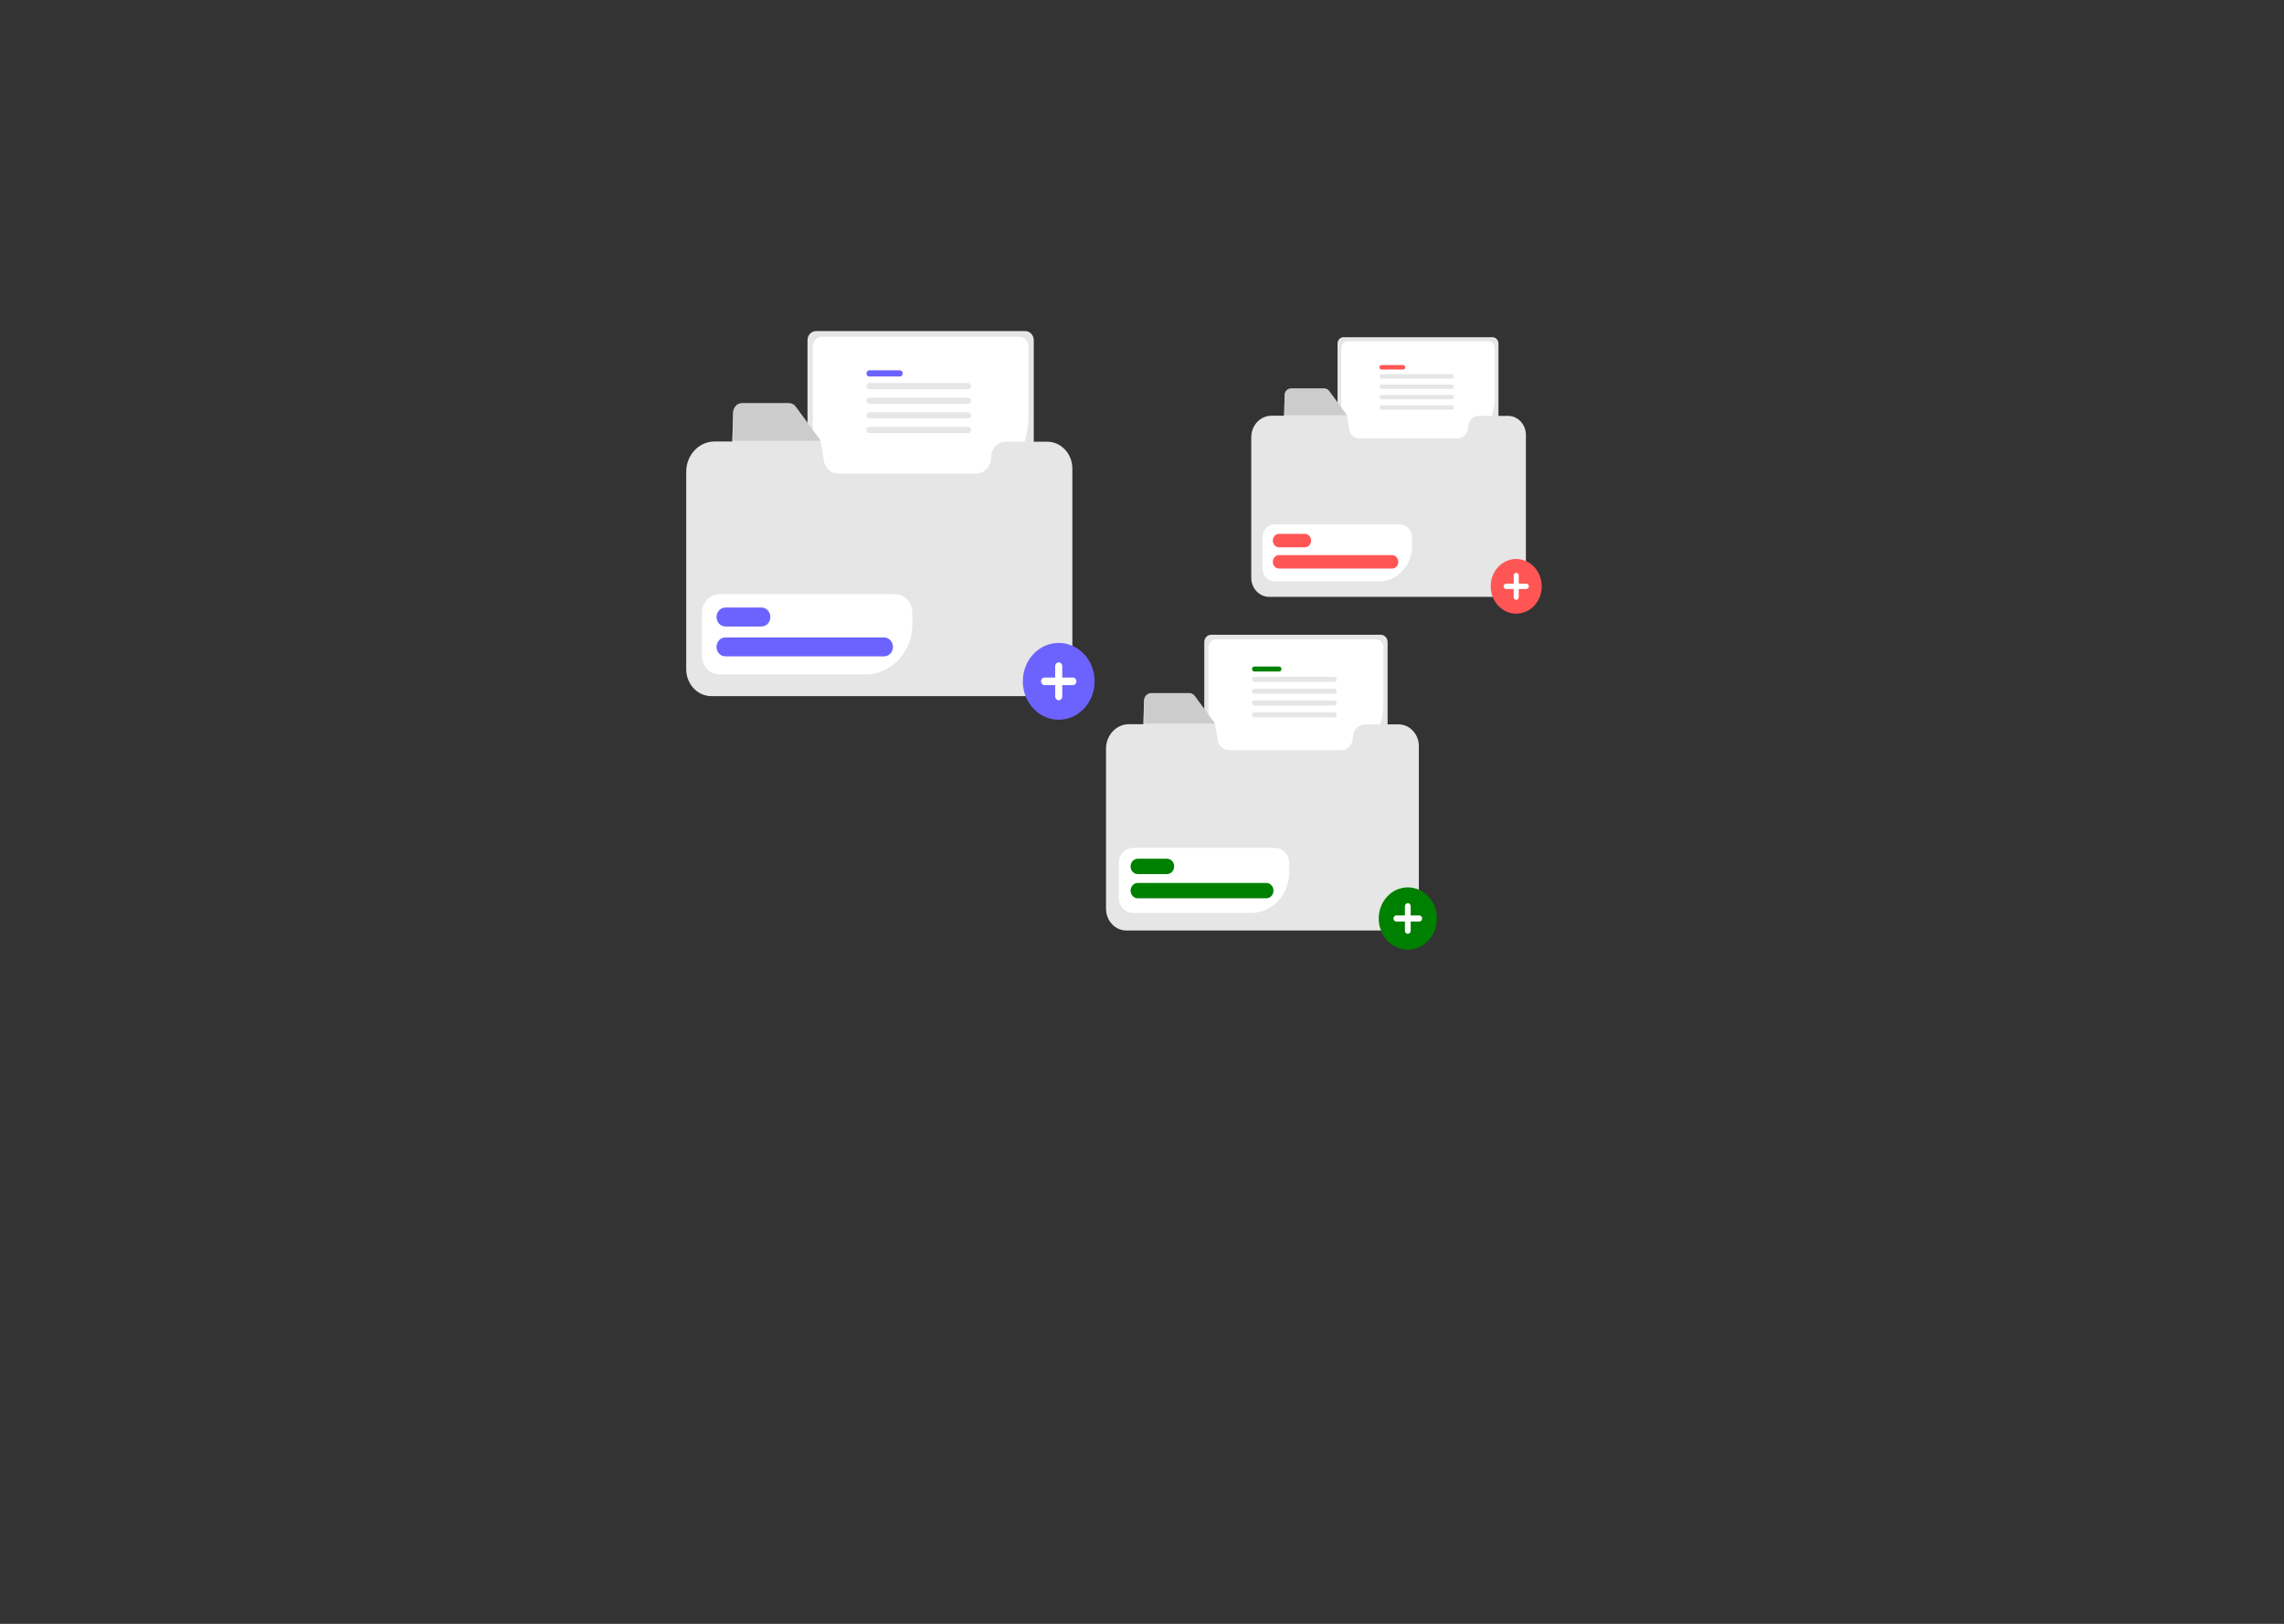 <?xml version="1.0" encoding="UTF-8" standalone="no"?>
<svg
   width="857.758"
   height="609.998"
   viewBox="0 0 857.758 609.998"
   role="img"
   artist="Katerina Limpitsouni"
   source="https://undraw.co/"
   version="1.1"
   id="svg62"
   sodipodi:docname="categories.svg"
   inkscape:version="1.4.2 (ebf0e940, 2025-05-08)"
   xmlns:inkscape="http://www.inkscape.org/namespaces/inkscape"
   xmlns:sodipodi="http://sodipodi.sourceforge.net/DTD/sodipodi-0.dtd"
   xmlns="http://www.w3.org/2000/svg"
   xmlns:svg="http://www.w3.org/2000/svg">
  <rect x="0" y="0" width="857.758" height="609.998" fill="#333333" stroke="none"/>
  <defs
     id="defs62" />
  <sodipodi:namedview
     id="namedview62"
     pagecolor="#ffffff"
     bordercolor="#000000"
     borderopacity="0.25"
     inkscape:showpageshadow="2"
     inkscape:pageopacity="0.0"
     inkscape:pagecheckerboard="0"
     inkscape:deskcolor="#d1d1d1"
     inkscape:zoom="0.96997069"
     inkscape:cx="428.36346"
     inkscape:cy="296.91619"
     inkscape:window-width="1920"
     inkscape:window-height="937"
     inkscape:window-x="0"
     inkscape:window-y="25"
     inkscape:window-maximized="1"
     inkscape:current-layer="svg62" />
  <path
     d="m 306.431,124.373 c -1.751,0.003 -3.17,1.521 -3.172,3.396 v 59.51 c 0.002,1.875 1.421,3.394 3.172,3.396 h 78.621 c 1.751,-0.003 3.17,-1.521 3.172,-3.396 v -59.51 c -0.002,-1.875 -1.421,-3.394 -3.172,-3.396 z"
     fill="#e6e6e6"
     id="path18"
     style="stroke-width:0.533" />
  <path
     d="m 356.777,187.779 h -48.124 c -1.885,-0.003 -3.412,-1.637 -3.414,-3.655 v -53.975 c 0.003,-2.018 1.529,-3.653 3.414,-3.655 h 74.178 c 1.885,0.003 3.412,1.637 3.414,3.655 v 26.08 c -0.018,17.416 -13.201,31.53 -29.468,31.55 z"
     fill="#ffffff"
     id="path19"
     style="stroke-width:0.533" />
  <path
     d="m 337.926,141.431 h -11.436 c -0.603,0 -1.092,-0.523 -1.092,-1.169 0,-0.646 0.489,-1.169 1.092,-1.169 h 11.436 c 0.603,0 1.092,0.523 1.092,1.169 0,0.646 -0.489,1.169 -1.092,1.169 z"
     fill="#6c63ff"
     id="path20"
     style="stroke-width:0.533" />
  <path
     d="M 363.562,146.213 H 326.49 c -0.603,0 -1.092,-0.523 -1.092,-1.169 0,-0.646 0.489,-1.169 1.092,-1.169 h 37.072 c 0.603,0 1.092,0.523 1.092,1.169 0,0.646 -0.489,1.169 -1.092,1.169 z"
     fill="#e6e6e6"
     id="path21"
     style="stroke-width:0.533" />
  <path
     d="M 363.562,151.702 H 326.49 c -0.603,0 -1.092,-0.523 -1.092,-1.169 0,-0.646 0.489,-1.169 1.092,-1.169 h 37.072 c 0.603,0 1.092,0.523 1.092,1.169 0,0.646 -0.489,1.169 -1.092,1.169 z"
     fill="#e6e6e6"
     id="path22"
     style="stroke-width:0.533" />
  <path
     d="M 363.562,157.192 H 326.49 c -0.603,0 -1.092,-0.523 -1.092,-1.169 0,-0.646 0.489,-1.169 1.092,-1.169 h 37.072 c 0.603,0 1.092,0.523 1.092,1.169 0,0.646 -0.489,1.169 -1.092,1.169 z"
     fill="#e6e6e6"
     id="path23"
     style="stroke-width:0.533" />
  <path
     d="M 363.562,162.681 H 326.49 c -0.603,0 -1.092,-0.523 -1.092,-1.169 0,-0.646 0.489,-1.169 1.092,-1.169 h 37.072 c 0.603,0 1.092,0.523 1.092,1.169 0,0.646 -0.489,1.169 -1.092,1.169 z"
     fill="#e6e6e6"
     id="path24"
     style="stroke-width:0.533" />
  <path
     d="m 393.285,165.921 h -15.519 c -3.086,0 -5.588,2.679 -5.588,5.983 v 0 c 0,3.304 -2.502,5.983 -5.588,5.983 h -51.74 c -3.086,0 -5.588,-2.679 -5.588,-5.983 v -2e-5 l -1.023,-6.065 0.066,0.082 -0.066,-0.082 -9.379,-12.801 c -0.623,-0.864 -1.587,-1.365 -2.606,-1.355 h -17.588 c -1.828,0.003 -3.31,1.589 -3.312,3.546 l -0.363,10.611 h -6.649 c -5.873,0 -10.635,5.098 -10.635,11.386 v 74.157 c 0,5.58 4.225,10.104 9.437,10.104 h 126.142 c 5.209,-0.007 9.43,-4.527 9.435,-10.104 v -75.359 c 0,-5.579 -4.224,-10.101 -9.435,-10.101 v 0 z"
     fill="#e6e6e6"
     id="path25"
     style="stroke-width:0.533" />
  <path
     d="m 308.244,165.565 h -32.89 V 154.955 c 0.003,-1.957 1.484,-3.544 3.312,-3.546 h 17.588 c 1.019,-0.01 1.984,0.492 2.606,1.355 z"
     fill="#cccccc"
     id="path26"
     style="stroke-width:0.533" />
  <path
     d="M 325.084,253.326 H 270.166 c -3.62,-0.005 -6.553,-3.145 -6.557,-7.02 v -16.08 c 0.004,-3.875 2.937,-7.016 6.557,-7.02 h 65.915 c 3.62,0.005 6.553,3.145 6.557,7.02 v 4.307 c -0.011,10.375 -7.864,18.782 -17.554,18.794 z"
     fill="#ffffff"
     id="path27"
     style="stroke-width:0.533" />
  <path
     d="m 285.975,235.335 h -13.555 c -1.836,0 -3.325,-1.594 -3.325,-3.56 0,-1.966 1.489,-3.56 3.325,-3.56 h 13.555 c 1.836,-0.003 3.327,1.589 3.329,3.555 0.003,1.966 -1.484,3.562 -3.321,3.564 h -0.008 z"
     fill="#6c63ff"
     id="path28"
     style="stroke-width:0.533" />
  <path
     d="m 332.011,246.562 h -59.591 c -1.836,0 -3.325,-1.594 -3.325,-3.56 0,-1.966 1.489,-3.56 3.325,-3.56 h 59.591 c 1.836,-0.003 3.327,1.589 3.329,3.555 0.003,1.966 -1.484,3.562 -3.321,3.564 h -0.008 z"
     fill="#6c63ff"
     id="path29"
     style="stroke-width:0.533" />
  <path
     d="m 397.601,270.361 c -7.444,0 -13.479,-6.461 -13.479,-14.431 0,-7.97 6.035,-14.431 13.479,-14.431 7.444,0 13.479,6.461 13.479,14.431 v 0 c 0,7.97 -6.035,14.431 -13.479,14.431 z"
     fill="#6c63ff"
     id="path48"
     style="stroke-width:0.533" />
  <path
     d="m 402.92,254.506 h -3.989 v -4.271 c 0,-0.786 -0.595,-1.424 -1.33,-1.424 -0.734,0 -1.33,0.637 -1.33,1.424 v 4.271 h -3.989 c -0.734,0 -1.33,0.637 -1.33,1.424 0,0.786 0.595,1.424 1.33,1.424 h 3.989 v 4.271 c 0,0.786 0.595,1.424 1.33,1.424 0.734,0 1.33,-0.637 1.33,-1.424 v -4.271 h 3.989 c 0.734,0 1.33,-0.637 1.33,-1.424 0,-0.786 -0.595,-1.424 -1.33,-1.424 z"
     fill="#ffffff"
     id="path49"
     style="stroke-width:0.533" />
  <path
     d="m 504.566,126.666 c -1.246,0.002 -2.255,1.082 -2.256,2.416 v 42.331 c 10e-4,1.333 1.011,2.414 2.256,2.416 h 55.925 c 1.246,-0.002 2.255,-1.082 2.256,-2.416 V 129.081 c -10e-4,-1.333 -1.011,-2.414 -2.256,-2.416 z"
     fill="#e6e6e6"
     id="path18-8"
     style="stroke-width:0.379" />
  <path
     d="M 540.378,171.768 H 506.147 c -1.341,-0.002 -2.427,-1.165 -2.428,-2.6 v -38.394 c 0.002,-1.435 1.088,-2.598 2.428,-2.6 h 52.765 c 1.341,0.002 2.427,1.165 2.428,2.6 v 18.551 c -0.013,12.389 -9.39,22.428 -20.961,22.442 z"
     fill="#ffffff"
     id="path19-0"
     style="stroke-width:0.379" />
  <path
     d="m 526.969,138.799 h -8.135 c -0.429,0 -0.777,-0.372 -0.777,-0.832 0,-0.459 0.348,-0.832 0.777,-0.832 h 8.135 c 0.429,0 0.777,0.372 0.777,0.832 0,0.459 -0.348,0.832 -0.777,0.832 z"
     fill="#6c63ff"
     id="path20-4"
     style="fill:#ff5555;stroke-width:0.379" />
  <path
     d="m 545.204,142.201 h -26.37 c -0.429,0 -0.777,-0.372 -0.777,-0.832 0,-0.459 0.348,-0.832 0.777,-0.832 h 26.37 c 0.429,0 0.777,0.372 0.777,0.832 0,0.459 -0.348,0.832 -0.777,0.832 z"
     fill="#e6e6e6"
     id="path21-6"
     style="stroke-width:0.379" />
  <path
     d="m 545.204,146.106 h -26.37 c -0.429,0 -0.777,-0.372 -0.777,-0.832 0,-0.459 0.348,-0.832 0.777,-0.832 h 26.37 c 0.429,0 0.777,0.372 0.777,0.832 0,0.459 -0.348,0.832 -0.777,0.832 z"
     fill="#e6e6e6"
     id="path22-0"
     style="stroke-width:0.379" />
  <path
     d="m 545.204,150.01 h -26.37 c -0.429,0 -0.777,-0.372 -0.777,-0.832 0,-0.459 0.348,-0.832 0.777,-0.832 h 26.37 c 0.429,0 0.777,0.372 0.777,0.832 0,0.459 -0.348,0.832 -0.777,0.832 z"
     fill="#e6e6e6"
     id="path23-3"
     style="stroke-width:0.379" />
  <path
     d="m 545.204,153.915 h -26.37 c -0.429,0 -0.777,-0.372 -0.777,-0.832 0,-0.459 0.348,-0.832 0.777,-0.832 h 26.37 c 0.429,0 0.777,0.372 0.777,0.832 0,0.459 -0.348,0.832 -0.777,0.832 z"
     fill="#e6e6e6"
     id="path24-2"
     style="stroke-width:0.379" />
  <path
     d="M 566.348,156.22 H 555.308 c -2.195,0 -3.975,1.905 -3.975,4.256 v 0 c 0,2.35 -1.78,4.256 -3.975,4.256 h -36.803 c -2.195,0 -3.975,-1.905 -3.975,-4.256 v -1e-5 l -0.728,-4.314 0.047,0.058 -0.047,-0.058 -6.671,-9.106 c -0.443,-0.614 -1.129,-0.971 -1.854,-0.964 h -12.511 c -1.3,0.002 -2.354,1.13 -2.356,2.522 l -0.258,7.548 h -4.73 c -4.178,0 -7.565,3.626 -7.565,8.099 v 52.749 c 0,3.969 3.006,7.187 6.713,7.187 h 89.727 c 3.705,-0.005 6.708,-3.22 6.711,-7.187 v -53.605 c 0,-3.968 -3.005,-7.185 -6.711,-7.185 v 0 z"
     fill="#e6e6e6"
     id="path25-6"
     style="stroke-width:0.379" />
  <path
     d="m 505.856,155.967 h -23.396 v -7.548 c 0.002,-1.392 1.055,-2.521 2.356,-2.522 h 12.511 c 0.725,-0.007 1.411,0.35 1.854,0.964 z"
     fill="#cccccc"
     id="path26-9"
     style="stroke-width:0.379" />
  <path
     d="m 517.835,218.393 h -39.065 c -2.575,-0.003 -4.661,-2.237 -4.664,-4.994 v -11.438 c 0.003,-2.757 2.089,-4.991 4.664,-4.994 h 46.887 c 2.575,0.003 4.661,2.237 4.664,4.994 v 3.064 c -0.008,7.38 -5.593,13.36 -12.486,13.368 z"
     fill="#ffffff"
     id="path27-4"
     style="stroke-width:0.379" />
  <path
     d="m 490.015,205.596 h -9.642 c -1.306,0 -2.365,-1.134 -2.365,-2.532 0,-1.398 1.059,-2.532 2.365,-2.532 h 9.642 c 1.306,-0.002 2.366,1.13 2.368,2.529 0.002,1.398 -1.056,2.534 -2.362,2.535 h -0.006 z"
     fill="#6c63ff"
     id="path28-1"
     style="fill:#ff5555;stroke-width:0.379" />
  <path
     d="m 522.762,213.581 h -42.389 c -1.306,0 -2.365,-1.134 -2.365,-2.532 0,-1.398 1.059,-2.532 2.365,-2.532 h 42.389 c 1.306,-0.002 2.366,1.13 2.368,2.529 0.002,1.398 -1.056,2.534 -2.362,2.535 h -0.006 z"
     fill="#6c63ff"
     id="path29-3"
     style="fill:#ff5555;stroke-width:0.379" />
  <path
     d="m 569.417,230.51 c -5.295,0 -9.588,-4.596 -9.588,-10.265 0,-5.669 4.293,-10.265 9.588,-10.265 5.295,0 9.588,4.596 9.588,10.265 v 0 c 0,5.669 -4.293,10.265 -9.588,10.265 z"
     fill="#6c63ff"
     id="path48-7"
     style="fill:#ff5555;stroke-width:0.379" />
  <path
     d="m 573.201,219.232 h -2.837 v -3.038 c 0,-0.559 -0.423,-1.013 -0.946,-1.013 -0.522,0 -0.946,0.453 -0.946,1.013 v 3.038 h -2.837 c -0.522,0 -0.946,0.453 -0.946,1.013 0,0.559 0.423,1.013 0.946,1.013 h 2.837 v 3.038 c 0,0.559 0.423,1.013 0.946,1.013 0.522,0 0.946,-0.453 0.946,-1.013 v -3.038 h 2.837 c 0.522,0 0.946,-0.453 0.946,-1.013 0,-0.559 -0.423,-1.013 -0.946,-1.013 z"
     fill="#ffffff"
     id="path49-8"
     style="fill:#ffffff;stroke-width:0.379" />
  <path
     d="m 454.839,238.44 c -1.419,0.002 -2.568,1.233 -2.57,2.751 v 48.214 c 0.002,1.519 1.151,2.75 2.57,2.751 h 63.698 c 1.419,-0.002 2.568,-1.233 2.57,-2.751 v -48.214 c -0.002,-1.519 -1.151,-2.75 -2.57,-2.751 z"
     fill="#e6e6e6"
     id="path18-8-3"
     style="stroke-width:0.432" />
  <path
     d="m 495.628,289.811 h -38.99 c -1.527,-0.002 -2.764,-1.327 -2.766,-2.961 v -43.73 c 0.002,-1.635 1.239,-2.959 2.766,-2.961 h 60.099 c 1.527,0.002 2.764,1.327 2.766,2.961 v 21.13 c -0.015,14.111 -10.695,25.545 -23.875,25.561 z"
     fill="#ffffff"
     id="path19-0-8"
     style="stroke-width:0.432" />
  <path
     d="m 480.355,252.26 h -9.265 c -0.489,0 -0.885,-0.424 -0.885,-0.947 0,-0.523 0.396,-0.947 0.885,-0.947 h 9.265 c 0.489,0 0.885,0.424 0.885,0.947 0,0.523 -0.396,0.947 -0.885,0.947 z"
     fill="#6c63ff"
     id="path20-4-1"
     style="fill:#008000;stroke-width:0.432" />
  <path
     d="m 501.125,256.134 h -30.035 c -0.489,0 -0.885,-0.424 -0.885,-0.947 0,-0.523 0.396,-0.947 0.885,-0.947 h 30.035 c 0.489,0 0.885,0.424 0.885,0.947 0,0.523 -0.396,0.947 -0.885,0.947 z"
     fill="#e6e6e6"
     id="path21-6-5"
     style="stroke-width:0.432" />
  <path
     d="m 501.125,260.582 h -30.035 c -0.489,0 -0.885,-0.424 -0.885,-0.947 0,-0.523 0.396,-0.947 0.885,-0.947 h 30.035 c 0.489,0 0.885,0.424 0.885,0.947 0,0.523 -0.396,0.947 -0.885,0.947 z"
     fill="#e6e6e6"
     id="path22-0-3"
     style="stroke-width:0.432" />
  <path
     d="m 501.125,265.029 h -30.035 c -0.489,0 -0.885,-0.424 -0.885,-0.947 0,-0.523 0.396,-0.947 0.885,-0.947 h 30.035 c 0.489,0 0.885,0.424 0.885,0.947 0,0.523 -0.396,0.947 -0.885,0.947 z"
     fill="#e6e6e6"
     id="path23-3-5"
     style="stroke-width:0.432" />
  <path
     d="m 501.125,269.477 h -30.035 c -0.489,0 -0.885,-0.424 -0.885,-0.947 0,-0.523 0.396,-0.947 0.885,-0.947 h 30.035 c 0.489,0 0.885,0.424 0.885,0.947 0,0.523 -0.396,0.947 -0.885,0.947 z"
     fill="#e6e6e6"
     id="path24-2-4"
     style="stroke-width:0.432" />
  <path
     d="m 525.207,272.102 h -12.574 c -2.5,0 -4.528,2.17 -4.528,4.847 v 0 c 0,2.677 -2.027,4.847 -4.528,4.847 h -41.919 c -2.5,0 -4.528,-2.17 -4.528,-4.847 v -1e-5 l -0.829,-4.914 0.054,0.067 -0.054,-0.067 -7.598,-10.371 c -0.504,-0.7 -1.286,-1.106 -2.111,-1.098 h -14.25 c -1.481,0.002 -2.682,1.287 -2.683,2.873 l -0.294,8.597 h -5.387 c -4.759,0 -8.616,4.13 -8.616,9.225 v 60.081 c 0,4.521 3.423,8.186 7.646,8.186 h 102.199 c 4.22,-0.006 7.64,-3.668 7.644,-8.186 v -61.055 c 0,-4.52 -3.422,-8.184 -7.644,-8.184 v 0 z"
     fill="#e6e6e6"
     id="path25-6-3"
     style="stroke-width:0.432" />
  <path
     d="m 456.307,271.814 h -26.647 v -8.597 c 0.002,-1.586 1.202,-2.871 2.683,-2.873 h 14.25 c 0.826,-0.008 1.607,0.398 2.111,1.098 z"
     fill="#cccccc"
     id="path26-9-6"
     style="stroke-width:0.432" />
  <path
     d="m 469.951,342.916 h -44.494 c -2.933,-0.004 -5.309,-2.548 -5.312,-5.688 V 324.201 c 0.003,-3.14 2.38,-5.684 5.312,-5.688 h 53.403 c 2.933,0.004 5.309,2.548 5.312,5.688 v 3.489 c -0.009,8.405 -6.371,15.217 -14.222,15.226 z"
     fill="#ffffff"
     id="path27-4-5"
     style="stroke-width:0.432" />
  <path
     d="m 438.265,328.34 h -10.982 c -1.488,0 -2.694,-1.291 -2.694,-2.884 0,-1.593 1.206,-2.884 2.694,-2.884 h 10.982 c 1.488,-0.002 2.695,1.288 2.697,2.88 0.002,1.593 -1.203,2.886 -2.69,2.888 h -0.007 z"
     fill="#6c63ff"
     id="path28-1-9"
     style="fill:#008000;stroke-width:0.432" />
  <path
     d="m 475.563,337.436 h -48.28 c -1.488,0 -2.694,-1.291 -2.694,-2.884 0,-1.593 1.206,-2.884 2.694,-2.884 h 48.28 c 1.488,-0.002 2.695,1.288 2.697,2.88 0.002,1.593 -1.203,2.886 -2.69,2.888 h -0.007 z"
     fill="#6c63ff"
     id="path29-3-5"
     style="fill:#008000;stroke-width:0.432" />
  <path
     d="m 528.704,356.718 c -6.031,0 -10.921,-5.235 -10.921,-11.692 0,-6.457 4.889,-11.692 10.921,-11.692 6.031,0 10.921,5.235 10.921,11.692 v 0 c 0,6.457 -4.889,11.692 -10.921,11.692 z"
     fill="#6c63ff"
     id="path48-7-4"
     style="fill:#008000;stroke-width:0.432" />
  <path
     d="m 533.013,343.872 h -3.232 v -3.46 c 0,-0.637 -0.482,-1.153 -1.077,-1.153 -0.595,0 -1.077,0.516 -1.077,1.153 v 3.46 h -3.232 c -0.595,0 -1.077,0.516 -1.077,1.153 0,0.637 0.482,1.153 1.077,1.153 h 3.232 v 3.46 c 0,0.637 0.482,1.153 1.077,1.153 0.595,0 1.077,-0.516 1.077,-1.153 v -3.46 h 3.232 c 0.595,0 1.077,-0.516 1.077,-1.153 0,-0.637 -0.482,-1.153 -1.077,-1.153 z"
     fill="#ffffff"
     id="path49-8-9"
     style="fill:#ffffff;stroke-width:0.432" />
</svg>
